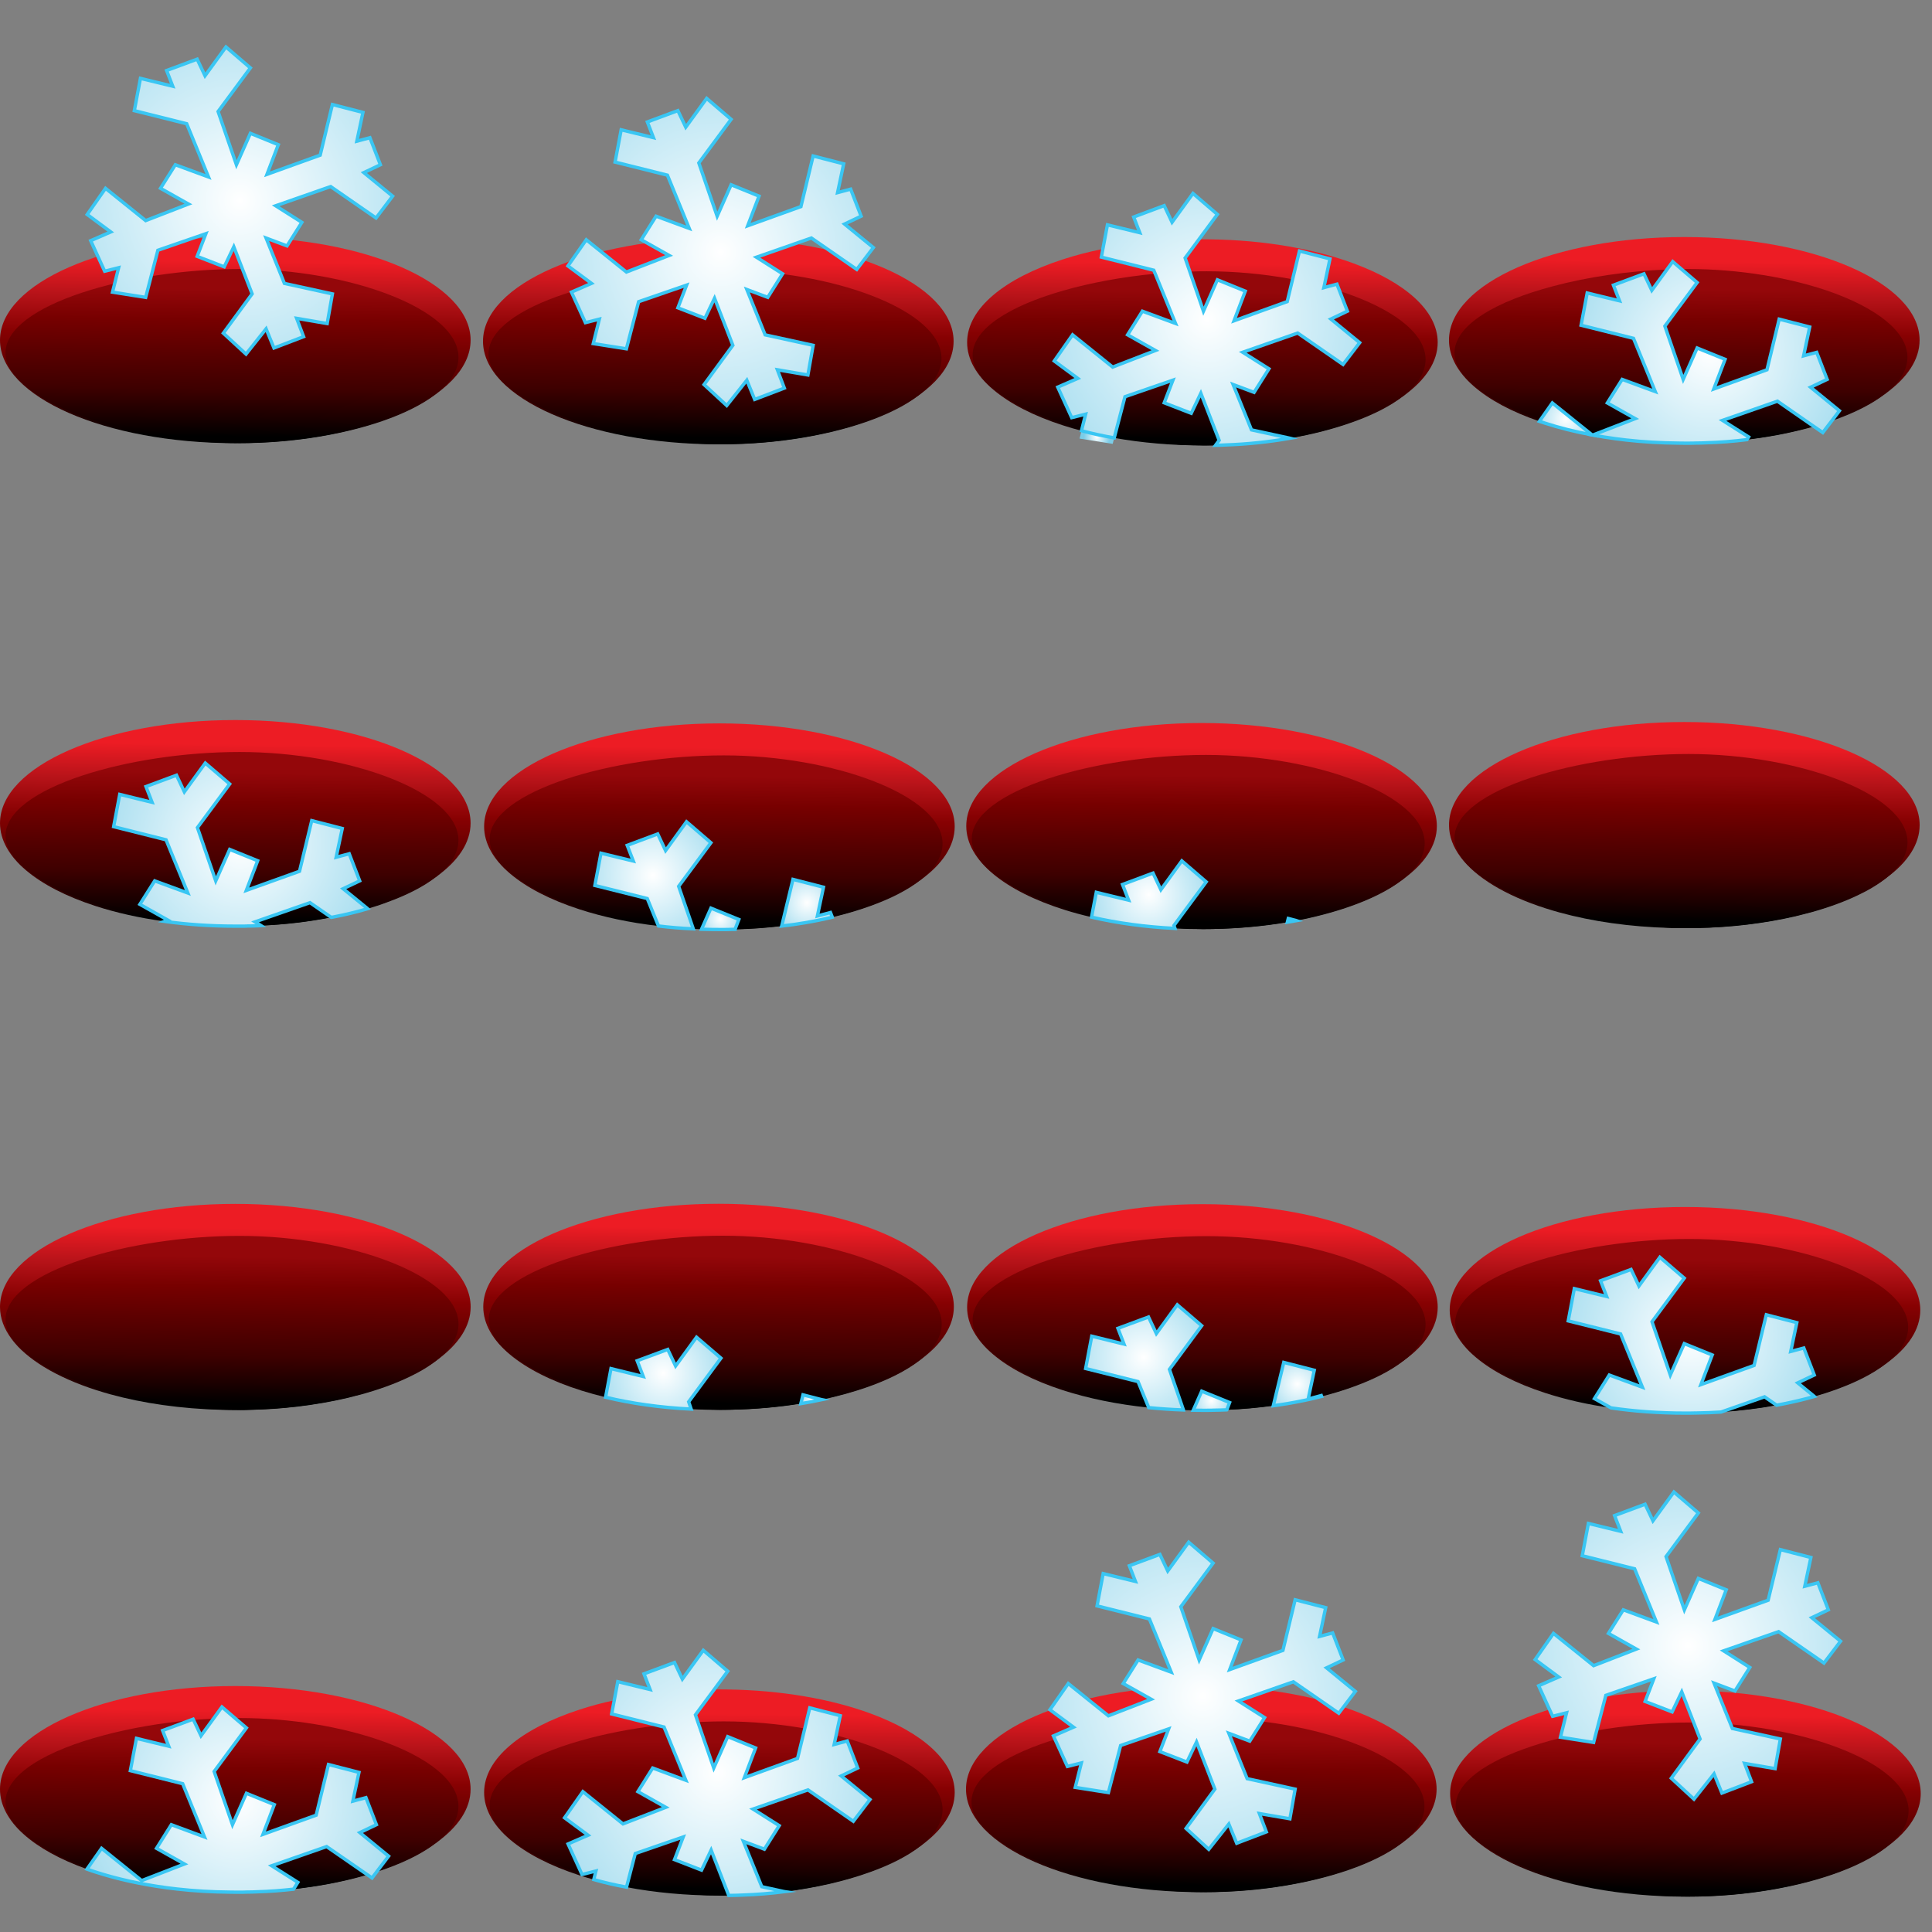 <?xml version="1.0" encoding="utf-8"?>
<!-- Generator: Adobe Illustrator 15.0.0, SVG Export Plug-In  -->
<!DOCTYPE svg PUBLIC "-//W3C//DTD SVG 1.1//EN" "http://www.w3.org/Graphics/SVG/1.1/DTD/svg11.dtd">
<svg version="1.1"
	 xmlns="http://www.w3.org/2000/svg" xmlns:xlink="http://www.w3.org/1999/xlink" xmlns:a="http://ns.adobe.com/AdobeSVGViewerExtensions/3.0/"
	 x="0px" y="0px" width="288px" height="288px" viewBox="0 0 288 288" enable-background="new 0 0 288 288" xml:space="preserve">
<rect x="0" y="0" width="288" height="288" fill="#808080" stroke="none"/>
<defs>
</defs>
<linearGradient id="SVGID_1_" gradientUnits="userSpaceOnUse" x1="250.895" y1="64.913" x2="251.224" y2="38.951">
	<stop  offset="0" style="stop-color:#000000"/>
	<stop  offset="0.085" style="stop-color:#1F0000"/>
	<stop  offset="0.221" style="stop-color:#430000"/>
	<stop  offset="0.389" style="stop-color:#620000"/>
	<stop  offset="0.585" style="stop-color:#870102"/>
	<stop  offset="0.8" style="stop-color:#B71319"/>
	<stop  offset="1" style="stop-color:#ED1C24"/>
</linearGradient>
<path fill="url(#SVGID_1_)" d="M286.15,50.705c0,2.92-1.86,5.64-5.08,7.96c-0.021,0.01-0.04,0.03-0.061,0.04
	c-1.99,1.43-4.5,2.7-7.41,3.77c-0.159,0.06-0.31,0.11-0.47,0.17c-0.89,0.32-1.83,0.62-2.79,0.89c-2.76,0.8-5.79,1.43-9.02,1.86
	c-0.29,0.04-0.59,0.08-0.88,0.11c-1.971,0.24-4.011,0.41-6.101,0.49c-0.479,0.02-0.97,0.04-1.46,0.05
	c-0.39,0.02-0.78,0.02-1.17,0.02h-0.63c-0.271,0-0.55,0-0.82-0.01c-2.7-0.02-5.319-0.18-7.84-0.46c-0.52-0.06-1.04-0.12-1.55-0.19
	c-1.17-0.16-2.32-0.34-3.44-0.55c-0.04-0.01-0.069-0.01-0.1-0.02c-2.54-0.47-4.92-1.07-7.1-1.78c-0.25-0.08-0.5-0.17-0.75-0.25
	c-8.211-2.81-13.48-7.19-13.48-12.1c0-8.49,15.7-15.37,35.08-15.37C270.45,35.335,286.15,42.215,286.15,50.705z"/>
<linearGradient id="SVGID_2_" gradientUnits="userSpaceOnUse" x1="250.426" y1="65.08" x2="250.703" y2="43.146">
	<stop  offset="0" style="stop-color:#000000"/>
	<stop  offset="0.133" style="stop-color:#1B0000"/>
	<stop  offset="0.322" style="stop-color:#3E0000"/>
	<stop  offset="0.546" style="stop-color:#580000"/>
	<stop  offset="0.793" style="stop-color:#770000"/>
	<stop  offset="1" style="stop-color:#94070A"/>
</linearGradient>
<path fill="url(#SVGID_2_)" d="M284.34,53.245c0,1.94-1.2,3.78-3.27,5.42c-0.021,0.01-0.04,0.03-0.061,0.04
	c-1.85,1.46-4.399,2.76-7.41,3.84c-0.18,0.06-0.359,0.13-0.54,0.19c-0.85,0.3-1.739,0.58-2.659,0.84c-2.78,0.79-5.83,1.42-9.03,1.84
	c-0.311,0.04-0.63,0.08-0.95,0.12c-1.99,0.25-4.03,0.41-6.08,0.47c-0.49,0.03-0.97,0.04-1.46,0.04c-0.39,0.02-0.78,0.02-1.17,0.02
	h-0.29c-0.38,0-0.77-0.01-1.16-0.02c-2.59-0.05-5.22-0.26-7.81-0.61c-0.41-0.05-0.811-0.11-1.21-0.17
	c-1.141-0.17-2.271-0.36-3.38-0.58c-0.311-0.06-0.62-0.12-0.931-0.18h-0.01c-2.34-0.5-4.59-1.09-6.689-1.77
	c-0.19-0.06-0.381-0.12-0.57-0.19c-7.49-2.5-12.84-6.11-12.84-9.95c0-4.16,6.25-7.71,14.699-9.93c5.15-1.38,11.11-2.25,16.971-2.49
	c0.72-0.03,1.439-0.05,2.16-0.06c0.35-0.01,0.71-0.01,1.06-0.01c7.61,0,15.19,1.3,21.12,3.38
	C279.68,45.915,284.34,49.415,284.34,53.245z"/>
<linearGradient id="SVGID_3_" gradientUnits="userSpaceOnUse" x1="34.895" y1="136.915" x2="35.224" y2="110.951">
	<stop  offset="0" style="stop-color:#000000"/>
	<stop  offset="0.085" style="stop-color:#1F0000"/>
	<stop  offset="0.221" style="stop-color:#430000"/>
	<stop  offset="0.389" style="stop-color:#620000"/>
	<stop  offset="0.585" style="stop-color:#870102"/>
	<stop  offset="0.8" style="stop-color:#B71319"/>
	<stop  offset="1" style="stop-color:#ED1C24"/>
</linearGradient>
<path fill="url(#SVGID_3_)" d="M70.15,122.705c0,2.92-1.86,5.64-5.08,7.96c-0.02,0.01-0.04,0.03-0.06,0.04
	c-1.99,1.43-4.5,2.7-7.41,3.77c-0.91,0.33-1.86,0.65-2.84,0.94c-1.6,0.48-3.3,0.9-5.08,1.25c-0.11,0.02-0.22,0.04-0.33,0.06
	c-3.25,0.65-6.77,1.08-10.46,1.24c-0.67,0.04-1.34,0.07-2.01,0.08c-0.12,0-0.24,0.01-0.36,0c-0.01,0.01-0.03,0.01-0.04,0
	c-0.02,0.01-0.03,0.01-0.04,0l-0.02,0.01c-0.22,0-0.45,0.01-0.68,0c-0.1,0.01-0.21,0.01-0.32,0.01h-0.34
	c-3.68,0-7.24-0.25-10.57-0.72c-3.74-0.51-7.2-1.29-10.28-2.29c-8.64-2.8-14.23-7.29-14.23-12.35c0-8.49,15.7-15.37,35.08-15.37
	C54.45,107.335,70.15,114.215,70.15,122.705z"/>
<linearGradient id="SVGID_4_" gradientUnits="userSpaceOnUse" x1="34.425" y1="137.077" x2="34.703" y2="115.141">
	<stop  offset="0" style="stop-color:#000000"/>
	<stop  offset="0.133" style="stop-color:#1B0000"/>
	<stop  offset="0.322" style="stop-color:#3E0000"/>
	<stop  offset="0.546" style="stop-color:#580000"/>
	<stop  offset="0.793" style="stop-color:#770000"/>
	<stop  offset="1" style="stop-color:#94070A"/>
</linearGradient>
<path fill="url(#SVGID_4_)" d="M68.34,125.25c0,1.94-1.2,3.77-3.27,5.42c-0.02,0-0.04,0.02-0.06,0.04c-1.85,1.46-4.4,2.75-7.41,3.83
	c-0.89,0.34-1.82,0.63-2.79,0.92H54.8c-1.61,0.48-3.31,0.89-5.08,1.23c-0.11,0.02-0.22,0.04-0.33,0.06
	c-3.31,0.65-6.86,1.08-10.47,1.23c-0.34,0.02-0.68,0.04-1.02,0.04c-0.34,0.02-0.68,0.02-1.02,0.02c-0.08,0.01-0.16,0.02-0.24,0.01
	c-0.04,0.01-0.08,0.01-0.12,0.01c0,0-0.01,0-0.02,0c0,0-0.01,0-0.02,0c-0.01,0-0.01,0-0.02,0h-1.38c-3.39-0.04-6.85-0.33-10.22-0.85
	c-3.75-0.58-7.38-1.42-10.63-2.48c-7.79-2.5-13.41-6.19-13.41-10.13c0-7.18,18.53-12.5,34.89-12.5
	C52.08,112.1,68.34,118.08,68.34,125.25z"/>
<linearGradient id="SVGID_5_" gradientUnits="userSpaceOnUse" x1="179.061" y1="209.083" x2="179.39" y2="183.118">
	<stop  offset="0" style="stop-color:#000000"/>
	<stop  offset="0.085" style="stop-color:#1F0000"/>
	<stop  offset="0.221" style="stop-color:#430000"/>
	<stop  offset="0.389" style="stop-color:#620000"/>
	<stop  offset="0.585" style="stop-color:#870102"/>
	<stop  offset="0.8" style="stop-color:#B71319"/>
	<stop  offset="1" style="stop-color:#ED1C24"/>
</linearGradient>
<path fill="url(#SVGID_5_)" d="M214.317,194.872c0,2.92-1.86,5.64-5.08,7.96c-0.021,0.01-0.04,0.03-0.061,0.04
	c-1.99,1.43-4.5,2.7-7.41,3.77c-1.489,0.551-3.09,1.04-4.779,1.48c-1.61,0.41-3.301,0.77-5.061,1.07
	c-0.689,0.119-1.399,0.229-2.109,0.319c-2.221,0.32-4.54,0.53-6.931,0.641c-0.609,0.029-1.22,0.05-1.84,0.06
	c-0.39,0.021-0.78,0.021-1.17,0.021h-0.63c-0.41,0-0.83,0-1.24-0.011h-0.13c-0.49-0.01-0.979-0.02-1.47-0.04
	c-1.76-0.06-3.49-0.18-5.17-0.35c-4.721-0.49-9.07-1.39-12.84-2.61c-8.641-2.8-14.23-7.29-14.23-12.35
	c0-8.49,15.7-15.37,35.08-15.37C198.617,179.502,214.317,186.382,214.317,194.872z"/>
<linearGradient id="SVGID_6_" gradientUnits="userSpaceOnUse" x1="178.593" y1="209.248" x2="178.87" y2="187.313">
	<stop  offset="0" style="stop-color:#000000"/>
	<stop  offset="0.133" style="stop-color:#1B0000"/>
	<stop  offset="0.322" style="stop-color:#3E0000"/>
	<stop  offset="0.546" style="stop-color:#580000"/>
	<stop  offset="0.793" style="stop-color:#770000"/>
	<stop  offset="1" style="stop-color:#94070A"/>
</linearGradient>
<path fill="url(#SVGID_6_)" d="M212.507,197.412c0,1.939-1.2,3.78-3.27,5.42c-0.021,0.01-0.04,0.03-0.061,0.04
	c-1.85,1.46-4.399,2.76-7.41,3.84c-1.479,0.54-3.08,1.03-4.76,1.45c-1.62,0.42-3.33,0.77-5.09,1.07c-0.69,0.119-1.4,0.22-2.11,0.319
	c-2.25,0.311-4.58,0.521-6.93,0.61c-0.61,0.03-1.22,0.04-1.83,0.05c-0.39,0.021-0.78,0.021-1.17,0.021h-0.29
	c-0.52,0-1.05-0.011-1.58-0.03h-0.12c-0.5-0.021-0.989-0.04-1.489-0.07c-1.74-0.08-3.49-0.24-5.221-0.46
	c-4.51-0.56-8.91-1.52-12.779-2.77c-7.79-2.511-13.411-6.2-13.411-10.141c0-7.17,18.53-12.489,34.89-12.489
	C196.247,184.272,212.507,190.252,212.507,197.412z"/>
<linearGradient id="SVGID_7_" gradientUnits="userSpaceOnUse" x1="250.998" y1="209.502" x2="251.327" y2="183.537">
	<stop  offset="0" style="stop-color:#000000"/>
	<stop  offset="0.085" style="stop-color:#1F0000"/>
	<stop  offset="0.221" style="stop-color:#430000"/>
	<stop  offset="0.389" style="stop-color:#620000"/>
	<stop  offset="0.585" style="stop-color:#870102"/>
	<stop  offset="0.8" style="stop-color:#B71319"/>
	<stop  offset="1" style="stop-color:#ED1C24"/>
</linearGradient>
<path fill="url(#SVGID_7_)" d="M286.253,195.292c0,2.92-1.86,5.64-5.08,7.96c-0.02,0.01-0.04,0.03-0.06,0.04
	c-1.99,1.43-4.5,2.7-7.41,3.77c-1.04,0.381-2.14,0.74-3.28,1.07c-1.47,0.42-3.02,0.8-4.64,1.12c-0.32,0.07-0.65,0.13-0.98,0.19
	c-2.58,0.479-5.319,0.83-8.17,1.02c-1.2,0.09-2.42,0.14-3.649,0.17c-0.12,0-0.24,0.01-0.36,0c-0.01,0.01-0.03,0.01-0.04,0
	c-0.02,0.01-0.03,0.01-0.04,0l-0.02,0.01c-0.221,0-0.45,0.011-0.681,0c-0.1,0.011-0.21,0.011-0.319,0.011h-0.341
	c-3.859,0-7.56-0.271-11.029-0.78c-3.561-0.51-6.87-1.271-9.82-2.23c-8.64-2.8-14.23-7.29-14.23-12.35
	c0-8.49,15.7-15.37,35.08-15.37C270.553,179.922,286.253,186.802,286.253,195.292z"/>
<linearGradient id="SVGID_8_" gradientUnits="userSpaceOnUse" x1="250.529" y1="209.669" x2="250.807" y2="187.733">
	<stop  offset="0" style="stop-color:#000000"/>
	<stop  offset="0.133" style="stop-color:#1B0000"/>
	<stop  offset="0.322" style="stop-color:#3E0000"/>
	<stop  offset="0.546" style="stop-color:#580000"/>
	<stop  offset="0.793" style="stop-color:#770000"/>
	<stop  offset="1" style="stop-color:#94070A"/>
</linearGradient>
<path fill="url(#SVGID_8_)" d="M284.443,197.832c0,1.94-1.2,3.78-3.271,5.42c-0.02,0.01-0.04,0.03-0.06,0.04
	c-1.851,1.46-4.4,2.76-7.41,3.84c-1.03,0.38-2.11,0.72-3.24,1.04c-1.47,0.42-3.03,0.79-4.64,1.11c-0.32,0.069-0.65,0.13-0.98,0.189
	c-2.66,0.49-5.46,0.84-8.31,1.021c-1.181,0.08-2.36,0.12-3.55,0.14c-0.12,0.01-0.24,0.01-0.36,0.01c-0.01,0.011-0.021,0.011-0.04,0
	c-0.02,0.011-0.04,0.011-0.06,0c-0.221,0.011-0.44,0.011-0.66,0.011h-0.681c-3.83-0.04-7.76-0.42-11.54-1.07
	c-3.279-0.56-6.449-1.33-9.31-2.26c-7.79-2.511-13.41-6.2-13.41-10.141c0-7.17,18.53-12.489,34.891-12.489
	C268.183,184.692,284.443,190.672,284.443,197.832z"/>
<linearGradient id="SVGID_9_" gradientUnits="userSpaceOnUse" x1="178.895" y1="280.913" x2="179.224" y2="254.955">
	<stop  offset="0" style="stop-color:#000000"/>
	<stop  offset="0.085" style="stop-color:#1F0000"/>
	<stop  offset="0.221" style="stop-color:#430000"/>
	<stop  offset="0.389" style="stop-color:#620000"/>
	<stop  offset="0.585" style="stop-color:#870102"/>
	<stop  offset="0.8" style="stop-color:#B71319"/>
	<stop  offset="1" style="stop-color:#ED1C24"/>
</linearGradient>
<ellipse fill="url(#SVGID_9_)" cx="179.076" cy="266.701" rx="35.076" ry="15.361"/>
<linearGradient id="SVGID_10_" gradientUnits="userSpaceOnUse" x1="178.43" y1="281.076" x2="178.707" y2="259.144">
	<stop  offset="0" style="stop-color:#000000"/>
	<stop  offset="0.133" style="stop-color:#1B0000"/>
	<stop  offset="0.322" style="stop-color:#3E0000"/>
	<stop  offset="0.546" style="stop-color:#580000"/>
	<stop  offset="0.793" style="stop-color:#770000"/>
	<stop  offset="1" style="stop-color:#94070A"/>
</linearGradient>
<path fill="url(#SVGID_10_)" d="M212.345,269.248c0,7.168-16.262,12.814-32.63,12.814c-16.367,0-34.894-6.305-34.894-13.472
	c0-7.169,18.526-12.486,34.894-12.486C196.083,256.104,212.345,262.08,212.345,269.248z"/>
<linearGradient id="SVGID_11_" gradientUnits="userSpaceOnUse" x1="250.9" y1="137.207" x2="251.229" y2="111.244">
	<stop  offset="0" style="stop-color:#000000"/>
	<stop  offset="0.085" style="stop-color:#1F0000"/>
	<stop  offset="0.221" style="stop-color:#430000"/>
	<stop  offset="0.389" style="stop-color:#620000"/>
	<stop  offset="0.585" style="stop-color:#870102"/>
	<stop  offset="0.8" style="stop-color:#B71319"/>
	<stop  offset="1" style="stop-color:#ED1C24"/>
</linearGradient>
<path fill="url(#SVGID_11_)" d="M286.16,122.988c0,2.869-1.811,5.57-4.95,7.869c-0.04,0.031-0.08,0.061-0.13,0.101
	c-1.22,0.88-2.63,1.7-4.21,2.45c-2.05,0.97-4.4,1.84-6.98,2.55c-0.069,0.03-0.14,0.05-0.22,0.069c-0.68,0.181-1.38,0.361-2.1,0.531
	c-4.42,1.029-9.391,1.659-14.681,1.779c-0.39,0.02-0.779,0.02-1.17,0.02h-0.64c-0.68,0-1.36-0.01-2.04-0.029
	c-6.07-0.15-11.73-0.98-16.58-2.311c-0.65-0.18-1.29-0.369-1.91-0.569c-0.04-0.011-0.07-0.021-0.11-0.03
	c-3.039-0.97-5.699-2.15-7.88-3.48c-4.13-2.52-6.56-5.619-6.56-8.949c0-8.48,15.71-15.36,35.08-15.36S286.16,114.508,286.16,122.988
	z"/>
<linearGradient id="SVGID_12_" gradientUnits="userSpaceOnUse" x1="250.431" y1="137.368" x2="250.708" y2="115.438">
	<stop  offset="0" style="stop-color:#000000"/>
	<stop  offset="0.133" style="stop-color:#1B0000"/>
	<stop  offset="0.322" style="stop-color:#3E0000"/>
	<stop  offset="0.546" style="stop-color:#580000"/>
	<stop  offset="0.793" style="stop-color:#770000"/>
	<stop  offset="1" style="stop-color:#94070A"/>
</linearGradient>
<path fill="url(#SVGID_12_)" d="M284.35,125.538c0,1.91-1.149,3.7-3.14,5.319c-0.04,0.031-0.08,0.061-0.13,0.101
	c-1.15,0.91-2.58,1.771-4.23,2.54c-2.01,0.96-4.35,1.8-6.91,2.51c-0.09,0.02-0.18,0.051-0.279,0.07c-0.67,0.18-1.351,0.35-2.05,0.52
	c-4.53,1.041-9.591,1.67-14.721,1.74c-0.39,0.02-0.779,0.02-1.17,0.02c-0.16,0-0.319,0-0.479-0.01c-0.73,0-1.46-0.01-2.19-0.05
	c-5.59-0.22-11.29-1.13-16.31-2.521c-0.66-0.18-1.311-0.369-1.95-0.569c-0.13-0.04-0.26-0.08-0.39-0.13
	c-3-0.95-5.681-2.08-7.851-3.33c-3.54-2.04-5.729-4.4-5.729-6.859c0-7.171,18.529-12.49,34.899-12.49S284.35,118.368,284.35,125.538
	z"/>
<linearGradient id="SVGID_13_" gradientUnits="userSpaceOnUse" x1="34.9" y1="209.04" x2="35.229" y2="183.077">
	<stop  offset="0" style="stop-color:#000000"/>
	<stop  offset="0.085" style="stop-color:#1F0000"/>
	<stop  offset="0.221" style="stop-color:#430000"/>
	<stop  offset="0.389" style="stop-color:#620000"/>
	<stop  offset="0.585" style="stop-color:#870102"/>
	<stop  offset="0.8" style="stop-color:#B71319"/>
	<stop  offset="1" style="stop-color:#ED1C24"/>
</linearGradient>
<path fill="url(#SVGID_13_)" d="M70.16,194.821c0,2.869-1.811,5.57-4.95,7.869c-0.04,0.031-0.08,0.061-0.13,0.101
	c-1.22,0.88-2.63,1.7-4.21,2.45c-2.05,0.97-4.4,1.84-6.98,2.55c-0.069,0.03-0.14,0.05-0.22,0.069c-0.68,0.181-1.38,0.361-2.1,0.531
	c-4.42,1.029-9.391,1.659-14.681,1.779c-0.39,0.02-0.779,0.02-1.17,0.02h-0.64c-0.68,0-1.36-0.01-2.04-0.029
	c-6.07-0.15-11.73-0.98-16.58-2.311c-0.65-0.18-1.29-0.369-1.91-0.569c-0.04-0.011-0.07-0.021-0.11-0.03
	c-3.039-0.97-5.699-2.15-7.88-3.48c-4.13-2.52-6.56-5.619-6.56-8.949c0-8.48,15.71-15.36,35.08-15.36S70.16,186.341,70.16,194.821z"
	/>
<linearGradient id="SVGID_14_" gradientUnits="userSpaceOnUse" x1="34.431" y1="209.201" x2="34.708" y2="187.271">
	<stop  offset="0" style="stop-color:#000000"/>
	<stop  offset="0.133" style="stop-color:#1B0000"/>
	<stop  offset="0.322" style="stop-color:#3E0000"/>
	<stop  offset="0.546" style="stop-color:#580000"/>
	<stop  offset="0.793" style="stop-color:#770000"/>
	<stop  offset="1" style="stop-color:#94070A"/>
</linearGradient>
<path fill="url(#SVGID_14_)" d="M68.35,197.371c0,1.91-1.149,3.7-3.14,5.319c-0.04,0.031-0.08,0.061-0.13,0.101
	c-1.15,0.91-2.58,1.771-4.23,2.54c-2.01,0.96-4.35,1.8-6.91,2.51c-0.09,0.02-0.18,0.051-0.279,0.07c-0.67,0.18-1.351,0.35-2.05,0.52
	c-4.53,1.041-9.591,1.67-14.721,1.74c-0.39,0.02-0.779,0.02-1.17,0.02c-0.16,0-0.319,0-0.479-0.01c-0.73,0-1.46-0.01-2.19-0.05
	c-5.59-0.22-11.29-1.13-16.31-2.521c-0.66-0.18-1.311-0.369-1.95-0.569c-0.13-0.04-0.26-0.08-0.39-0.13
	c-3-0.95-5.681-2.08-7.851-3.33c-3.54-2.04-5.729-4.4-5.729-6.859c0-7.171,18.529-12.49,34.899-12.49S68.35,190.201,68.35,197.371z"
	/>
<linearGradient id="SVGID_15_" gradientUnits="userSpaceOnUse" x1="34.897" y1="64.913" x2="35.225" y2="38.955">
	<stop  offset="0" style="stop-color:#000000"/>
	<stop  offset="0.085" style="stop-color:#1F0000"/>
	<stop  offset="0.221" style="stop-color:#430000"/>
	<stop  offset="0.389" style="stop-color:#620000"/>
	<stop  offset="0.585" style="stop-color:#870102"/>
	<stop  offset="0.8" style="stop-color:#B71319"/>
	<stop  offset="1" style="stop-color:#ED1C24"/>
</linearGradient>
<ellipse fill="url(#SVGID_15_)" cx="35.076" cy="50.701" rx="35.076" ry="15.361"/>
<linearGradient id="SVGID_16_" gradientUnits="userSpaceOnUse" x1="34.429" y1="65.076" x2="34.706" y2="43.144">
	<stop  offset="0" style="stop-color:#000000"/>
	<stop  offset="0.133" style="stop-color:#1B0000"/>
	<stop  offset="0.322" style="stop-color:#3E0000"/>
	<stop  offset="0.546" style="stop-color:#580000"/>
	<stop  offset="0.793" style="stop-color:#770000"/>
	<stop  offset="1" style="stop-color:#94070A"/>
</linearGradient>
<path fill="url(#SVGID_16_)" d="M68.345,53.248c0,7.168-16.262,12.814-32.63,12.814c-16.368,0-34.894-6.304-34.894-13.471
	c0-7.168,18.526-12.486,34.894-12.486C52.083,40.104,68.345,46.08,68.345,53.248z"/>
<radialGradient id="SVGID_17_" cx="189.424" cy="55.148" r="46.534" gradientTransform="matrix(1 0 0 -1 -153.66 85.04)" gradientUnits="userSpaceOnUse">
	<stop  offset="0" style="stop-color:#FFFFFF"/>
	<stop  offset="1" style="stop-color:#7BCDE8"/>
</radialGradient>
<polygon fill="url(#SVGID_17_)" stroke="#39C6F3" stroke-width="0.5" stroke-miterlimit="10" points="31.081,26.381 27.829,18.445 
	20.024,16.495 20.935,11.682 25.748,12.853 24.837,10.511 29.389,8.82 30.561,11.292 33.682,7 37.324,10.122 32.511,16.625 
	35.243,24.559 37.324,19.876 41.486,21.568 39.797,25.99 47.731,23.128 49.551,15.583 54.104,16.755 53.193,21.047 55.144,20.527 
	56.705,24.559 54.234,25.73 58.527,29.242 56.055,32.495 49.291,27.812 41.096,30.674 44.998,33.146 42.788,36.657 39.666,35.486 
	42.397,42.249 49.551,43.81 48.771,48.233 44.218,47.453 45.259,50.185 40.837,51.876 39.666,49.014 36.674,52.786 33.291,49.665 
	37.583,43.81 34.854,36.788 33.422,39.778 29.389,38.217 30.69,34.835 23.536,37.306 21.715,44.331 16.773,43.55 17.683,39.908 
	15.602,40.429 13.521,35.876 16.512,34.575 13,31.974 15.732,28.072 21.715,32.884 28.089,30.412 23.926,28.072 26.138,24.559 "/>
<linearGradient id="SVGID_18_" gradientUnits="userSpaceOnUse" x1="106.897" y1="65.08" x2="107.225" y2="39.122">
	<stop  offset="0" style="stop-color:#000000"/>
	<stop  offset="0.085" style="stop-color:#1F0000"/>
	<stop  offset="0.221" style="stop-color:#430000"/>
	<stop  offset="0.389" style="stop-color:#620000"/>
	<stop  offset="0.585" style="stop-color:#870102"/>
	<stop  offset="0.8" style="stop-color:#B71319"/>
	<stop  offset="1" style="stop-color:#ED1C24"/>
</linearGradient>
<ellipse fill="url(#SVGID_18_)" cx="107.076" cy="50.868" rx="35.076" ry="15.361"/>
<linearGradient id="SVGID_19_" gradientUnits="userSpaceOnUse" x1="106.429" y1="65.243" x2="106.707" y2="43.311">
	<stop  offset="0" style="stop-color:#000000"/>
	<stop  offset="0.133" style="stop-color:#1B0000"/>
	<stop  offset="0.322" style="stop-color:#3E0000"/>
	<stop  offset="0.546" style="stop-color:#580000"/>
	<stop  offset="0.793" style="stop-color:#770000"/>
	<stop  offset="1" style="stop-color:#94070A"/>
</linearGradient>
<path fill="url(#SVGID_19_)" d="M140.345,53.415c0,7.168-16.262,12.814-32.63,12.814c-16.368,0-34.894-6.305-34.894-13.472
	c0-7.169,18.526-12.486,34.894-12.486C124.083,40.271,140.345,46.247,140.345,53.415z"/>
<radialGradient id="SVGID_20_" cx="261.086" cy="47.48" r="46.534" gradientTransform="matrix(1 0 0 -1 -153.66 85.04)" gradientUnits="userSpaceOnUse">
	<stop  offset="0" style="stop-color:#FFFFFF"/>
	<stop  offset="1" style="stop-color:#7BCDE8"/>
</radialGradient>
<polygon fill="url(#SVGID_20_)" stroke="#39C6F3" stroke-width="0.5" stroke-miterlimit="10" points="102.743,34.048 99.491,26.112 
	91.687,24.162 92.597,19.349 97.41,20.52 96.5,18.178 101.05,16.487 102.223,18.958 105.343,14.667 108.986,17.789 104.173,24.292 
	106.905,32.226 108.986,27.543 113.148,29.235 111.458,33.657 119.393,30.795 121.213,23.25 125.766,24.422 124.855,28.714 
	126.806,28.194 128.367,32.226 125.896,33.397 130.189,36.909 127.717,40.162 120.953,35.479 112.758,38.341 116.66,40.813 
	114.45,44.324 111.328,43.153 114.059,49.916 121.213,51.477 120.433,55.899 115.88,55.12 116.921,57.852 112.5,59.543 
	111.328,56.681 108.335,60.452 104.953,57.331 109.246,51.477 106.515,44.455 105.084,47.445 101.05,45.884 102.353,42.502 
	95.199,44.973 93.377,51.997 88.435,51.217 89.345,47.575 87.264,48.096 85.183,43.543 88.173,42.242 84.662,39.641 87.394,35.739 
	93.377,40.551 99.751,38.079 95.588,35.739 97.8,32.226 "/>
<radialGradient id="SVGID_21_" cx="163.511" cy="65.189" r="1.955" gradientUnits="userSpaceOnUse">
	<stop  offset="0" style="stop-color:#FFFFFF"/>
	<stop  offset="1" style="stop-color:#7BCDE8"/>
</radialGradient>
<path fill="url(#SVGID_21_)" d="M166.096,65.278l-0.229,0.89l-4.94-0.79l0.29-1.17C162.766,64.628,164.396,64.979,166.096,65.278z"
	/>
<linearGradient id="SVGID_22_" gradientUnits="userSpaceOnUse" x1="179.06" y1="65.249" x2="179.389" y2="39.284">
	<stop  offset="0" style="stop-color:#000000"/>
	<stop  offset="0.085" style="stop-color:#1F0000"/>
	<stop  offset="0.221" style="stop-color:#430000"/>
	<stop  offset="0.389" style="stop-color:#620000"/>
	<stop  offset="0.585" style="stop-color:#870102"/>
	<stop  offset="0.8" style="stop-color:#B71319"/>
	<stop  offset="1" style="stop-color:#ED1C24"/>
</linearGradient>
<path fill="url(#SVGID_22_)" d="M214.316,51.039c0,2.92-1.86,5.64-5.08,7.96c-0.021,0.01-0.04,0.03-0.061,0.04
	c-1.99,1.43-4.5,2.7-7.41,3.77c-2.84,1.04-6.05,1.89-9.55,2.5c-3,0.53-6.189,0.88-9.53,1.02c-0.5,0.03-0.989,0.04-1.489,0.05h-0.15
	c-0.39,0.02-0.78,0.02-1.17,0.02h-0.63c-4.65,0-9.09-0.4-13.15-1.12c-1.699-0.3-3.33-0.65-4.88-1.07
	c-0.97-0.25-1.91-0.52-2.819-0.82c-8.641-2.8-14.23-7.29-14.23-12.35c0-5.07,5.59-9.56,14.23-12.36c1.869-0.61,3.88-1.14,6.01-1.57
	c3.33-0.68,6.939-1.14,10.74-1.33c1.17-0.06,2.369-0.1,3.579-0.1c0.171-0.01,0.351-0.01,0.521-0.01c0.39,0,0.77,0,1.16,0.01
	c8.12,0.11,15.54,1.44,21.359,3.58C209.436,42.079,214.316,46.309,214.316,51.039z"/>
<linearGradient id="SVGID_23_" gradientUnits="userSpaceOnUse" x1="178.591" y1="65.416" x2="178.869" y2="43.48">
	<stop  offset="0" style="stop-color:#000000"/>
	<stop  offset="0.133" style="stop-color:#1B0000"/>
	<stop  offset="0.322" style="stop-color:#3E0000"/>
	<stop  offset="0.546" style="stop-color:#580000"/>
	<stop  offset="0.793" style="stop-color:#770000"/>
	<stop  offset="1" style="stop-color:#94070A"/>
</linearGradient>
<path fill="url(#SVGID_23_)" d="M212.506,53.579c0,1.94-1.2,3.78-3.27,5.42c-0.021,0.01-0.04,0.03-0.061,0.04
	c-1.85,1.46-4.399,2.76-7.41,3.84c-2.819,1.02-6.04,1.86-9.47,2.45c-3.08,0.54-6.32,0.89-9.61,1c-0.5,0.03-0.989,0.04-1.489,0.05
	h-0.15c-0.39,0.02-0.78,0.02-1.17,0.02h-0.63c-4.36-0.04-8.85-0.53-13.09-1.36c-1.67-0.32-3.3-0.69-4.87-1.12
	c-0.99-0.26-1.96-0.55-2.89-0.85c-7.79-2.51-13.411-6.2-13.411-10.14c0-3.95,5.621-7.34,13.411-9.58c4.17-1.2,8.949-2.08,13.81-2.54
	c1.57-0.15,3.15-0.25,4.72-0.31c0.15-0.01,0.29-0.01,0.44-0.01c0.84-0.04,1.68-0.05,2.51-0.05c4.18,0,8.35,0.39,12.24,1.09
	c0.189,0.03,0.38,0.07,0.569,0.11c1.62,0.3,3.2,0.66,4.7,1.07c0.09,0.03,0.19,0.05,0.28,0.08c0.69,0.19,1.37,0.39,2.03,0.6
	c0.71,0.23,1.399,0.47,2.069,0.72C208.196,46.519,212.506,49.889,212.506,53.579z"/>
<radialGradient id="SVGID_24_" cx="179.921" cy="47.603" r="42.533" gradientUnits="userSpaceOnUse">
	<stop  offset="0" style="stop-color:#FFFFFF"/>
	<stop  offset="1" style="stop-color:#7BCDE8"/>
</radialGradient>
<path fill="url(#SVGID_24_)" stroke="#39C6F3" stroke-width="0.5" stroke-miterlimit="10" d="M202.686,51.079l-2.479,3.25
	l-6.76-4.68l-8.2,2.86l3.91,2.47l-2.21,3.51l-3.13-1.17l2.739,6.76l5.66,1.23l0.08,0.02c-3.08,0.54-6.32,0.89-9.61,1
	c-0.5,0.03-0.989,0.04-1.489,0.05l0.54-0.74l-2.73-7.02l-1.43,2.99l-4.03-1.56l1.3-3.38l-7.149,2.47l-1.54,5.9l-0.061,0.24
	c-1.699-0.3-3.33-0.65-4.88-1.07l0.07-0.29l0.55-2.18l-2.08,0.52l-2.08-4.55l2.99-1.3l-3.51-2.6l2.729-3.9l5.98,4.81l6.38-2.47
	l-4.16-2.34l2.21-3.52l4.94,1.83l-3.03-7.41l-0.22-0.53l-7.811-1.95l0.23-1.22l0.68-3.59l4.82,1.17l-0.91-2.34l4.55-1.7l1.17,2.48
	l3.12-4.3l3.64,3.13l-2.75,3.72l-2.06,2.78l0.7,2.03l2.03,5.9l2.079-4.68l4.16,1.69l-1.68,4.42l7.93-2.86l0.8-3.32l1.021-4.22
	l4.55,1.17l-0.87,4.12l-0.04,0.17l0.32-0.09l1.63-0.43l0.4,1.03l1.16,3l-2.471,1.17L202.686,51.079z"/>
<radialGradient id="SVGID_25_" cx="233.405" cy="62.45" r="6.62" gradientUnits="userSpaceOnUse">
	<stop  offset="0" style="stop-color:#FFFFFF"/>
	<stop  offset="1" style="stop-color:#7BCDE8"/>
</radialGradient>
<path fill="url(#SVGID_25_)" stroke="#39C6F3" stroke-width="0.5" stroke-miterlimit="10" d="M236.93,64.505l0.4,0.33
	c-2.54-0.47-4.92-1.07-7.1-1.78c-0.25-0.08-0.5-0.17-0.75-0.25l0.18-0.26l1.74-2.48l5.52,4.44H236.93z"/>
<radialGradient id="SVGID_26_" cx="254.945" cy="52.53" r="33.925" gradientUnits="userSpaceOnUse">
	<stop  offset="0" style="stop-color:#FFFFFF"/>
	<stop  offset="1" style="stop-color:#7BCDE8"/>
</radialGradient>
<path fill="url(#SVGID_26_)" stroke="#39C6F3" stroke-width="0.5" stroke-miterlimit="10" d="M274.2,61.235l-1.07,1.41l-0.07,0.09
	l-1.34,1.75l-1.319-0.91l-0.061-0.04l-5.38-3.73l-8.19,2.86l3.9,2.47l-0.229,0.37l-0.021,0.03c-1.99,0.25-4.03,0.41-6.08,0.47
	c-0.49,0.03-0.97,0.04-1.46,0.04c-0.39,0.02-0.78,0.02-1.17,0.02h-0.63c-0.271,0-0.55,0-0.82-0.01c-2.7-0.02-5.319-0.18-7.84-0.46
	c-0.52-0.06-1.04-0.12-1.55-0.19c-1.17-0.16-2.32-0.34-3.44-0.55l0.431-0.17l5.899-2.28l-4.16-2.34l2.21-3.51l4.94,1.82l-3.25-7.94
	l-7.81-1.95l0.909-4.81l4.82,1.17l-0.91-2.34l4.55-1.69l1.171,2.47l2.26-3.11l0.859-1.18l1.301,1.12l2.34,2l-4.811,6.5l2.73,7.94
	l2.08-4.68l4.17,1.69l-1.69,4.42l7.931-2.86l1.819-7.55l4.55,1.17l-0.909,4.3l1.949-0.52l1.561,4.03l-2.47,1.17L274.2,61.235z"/>
<radialGradient id="SVGID_27_" cx="35.87" cy="125.905" r="32.426" gradientUnits="userSpaceOnUse">
	<stop  offset="0" style="stop-color:#FFFFFF"/>
	<stop  offset="1" style="stop-color:#7BCDE8"/>
</radialGradient>
<path fill="url(#SVGID_27_)" stroke="#39C6F3" stroke-width="0.5" stroke-miterlimit="10" d="M54.8,135.46
	c-1.61,0.48-3.31,0.89-5.08,1.23c-0.11,0.02-0.22,0.04-0.33,0.06l-0.04-0.02l-3.14-2.17l-8.19,2.86l0.87,0.54l0.03,0.02
	c-0.34,0.02-0.68,0.04-1.02,0.04c-0.34,0.02-0.68,0.02-1.02,0.02c-0.08,0.01-0.16,0.02-0.24,0.01c-0.04,0.01-0.08,0.01-0.12,0.01
	c0,0-0.01,0-0.02,0c0,0-0.01,0-0.02,0c-0.01,0-0.01,0-0.02,0h-1.38c-3.68,0-7.24-0.25-10.57-0.71l0.35-0.14l0.15-0.06l-4.16-2.34
	l2.21-3.5l4.94,1.81l-3.25-7.93l-7.81-1.96l0.91-4.81l4.82,1.18l-0.91-2.35l4.55-1.69l1.17,2.48l3.12-4.29l3.64,3.12l-4.81,6.5
	l2.73,7.94l2.08-4.69l4.17,1.69l-1.69,4.42l7.93-2.85l1.82-7.55l4.55,1.17l-0.91,4.29l1.95-0.52l1.56,4.04l-2.47,1.17l3.61,2.94
	L54.8,135.46z"/>
<linearGradient id="SVGID_28_" gradientUnits="userSpaceOnUse" x1="107.061" y1="137.417" x2="107.39" y2="111.452">
	<stop  offset="0" style="stop-color:#000000"/>
	<stop  offset="0.085" style="stop-color:#1F0000"/>
	<stop  offset="0.221" style="stop-color:#430000"/>
	<stop  offset="0.389" style="stop-color:#620000"/>
	<stop  offset="0.585" style="stop-color:#870102"/>
	<stop  offset="0.8" style="stop-color:#B71319"/>
	<stop  offset="1" style="stop-color:#ED1C24"/>
</linearGradient>
<path fill="url(#SVGID_28_)" d="M142.316,123.206c0,2.92-1.86,5.64-5.08,7.96c-0.02,0.01-0.04,0.03-0.06,0.04
	c-1.99,1.43-4.5,2.7-7.41,3.77c-1.76,0.65-3.67,1.22-5.71,1.71c-1.32,0.32-2.7,0.6-4.13,0.84c-1.1,0.19-2.23,0.35-3.39,0.49
	c-2.23,0.27-4.56,0.45-6.96,0.51v0.01c-0.18,0-0.35,0.01-0.53,0.01c-0.39,0.02-0.78,0.02-1.17,0.02h-0.63c-0.41,0-0.83,0-1.24-0.01
	c-0.48-0.01-0.95-0.02-1.43-0.03c-0.41-0.02-0.82-0.03-1.23-0.06c-1.77-0.08-3.5-0.22-5.18-0.43c-4.31-0.49-8.29-1.35-11.77-2.48
	c-8.64-2.8-14.23-7.29-14.23-12.35c0-8.49,15.7-15.37,35.08-15.37C126.617,107.835,142.316,114.715,142.316,123.206z"/>
<linearGradient id="SVGID_29_" gradientUnits="userSpaceOnUse" x1="106.592" y1="137.582" x2="106.869" y2="115.646">
	<stop  offset="0" style="stop-color:#000000"/>
	<stop  offset="0.133" style="stop-color:#1B0000"/>
	<stop  offset="0.322" style="stop-color:#3E0000"/>
	<stop  offset="0.546" style="stop-color:#580000"/>
	<stop  offset="0.793" style="stop-color:#770000"/>
	<stop  offset="1" style="stop-color:#94070A"/>
</linearGradient>
<path fill="url(#SVGID_29_)" d="M140.506,125.746c0,1.94-1.2,3.78-3.27,5.42c-0.02,0.01-0.04,0.03-0.06,0.04
	c-1.85,1.46-4.4,2.76-7.41,3.84c-1.76,0.64-3.67,1.2-5.7,1.68c-1.34,0.32-2.73,0.6-4.15,0.84c-1.11,0.19-2.24,0.35-3.39,0.48
	c-2.27,0.27-4.6,0.44-6.95,0.49c-0.18,0-0.35,0.01-0.53,0.01c-0.39,0.02-0.78,0.02-1.17,0.02h-0.29c-0.52,0-1.05-0.01-1.58-0.03
	c-0.47-0.01-0.94-0.03-1.41-0.06c-0.43-0.01-0.85-0.04-1.27-0.07c-1.75-0.11-3.51-0.3-5.24-0.54c-4.13-0.57-8.14-1.48-11.69-2.63
	c-7.79-2.51-13.41-6.2-13.41-10.14c0-7.17,18.53-12.49,34.89-12.49C124.247,112.605,140.506,118.585,140.506,125.746z"/>
<radialGradient id="SVGID_30_" cx="97.326" cy="130.481" r="16.968" gradientUnits="userSpaceOnUse">
	<stop  offset="0" style="stop-color:#FFFFFF"/>
	<stop  offset="1" style="stop-color:#7BCDE8"/>
</radialGradient>
<path fill="url(#SVGID_30_)" stroke="#39C6F3" stroke-width="0.5" stroke-miterlimit="10" d="M103.327,138.405l0.02,0.06
	c-1.77-0.08-3.5-0.22-5.18-0.43l-0.08-0.17l-1.6-3.92l-7.81-1.95l0.91-4.81l4.82,1.17l-0.91-2.34l4.55-1.7l1.17,2.48l3.12-4.3
	l3.64,3.13l-4.81,6.5L103.327,138.405z"/>
<radialGradient id="SVGID_31_" cx="107.356" cy="136.971" r="4.62" gradientUnits="userSpaceOnUse">
	<stop  offset="0" style="stop-color:#FFFFFF"/>
	<stop  offset="1" style="stop-color:#7BCDE8"/>
</radialGradient>
<path fill="url(#SVGID_31_)" stroke="#39C6F3" stroke-width="0.5" stroke-miterlimit="10" d="M105.977,135.375l4.16,1.69l-0.56,1.46
	v0.01c-0.18,0-0.35,0.01-0.53,0.01c-0.39,0.02-0.78,0.02-1.17,0.02h-0.63c-0.41,0-0.83,0-1.24-0.01c-0.48-0.01-0.95-0.02-1.43-0.03
	l0.02-0.05L105.977,135.375z"/>
<radialGradient id="SVGID_32_" cx="120.296" cy="134.565" r="7.395" gradientUnits="userSpaceOnUse">
	<stop  offset="0" style="stop-color:#FFFFFF"/>
	<stop  offset="1" style="stop-color:#7BCDE8"/>
</radialGradient>
<path fill="url(#SVGID_32_)" stroke="#39C6F3" stroke-width="0.5" stroke-miterlimit="10" d="M124.066,136.726
	c-1.34,0.32-2.73,0.6-4.15,0.84c-1.11,0.19-2.24,0.35-3.39,0.48l0.01-0.03l1.67-6.93l4.55,1.17l-0.91,4.29l1.95-0.52l0.26,0.66
	L124.066,136.726z"/>
<linearGradient id="SVGID_33_" gradientUnits="userSpaceOnUse" x1="178.935" y1="137.349" x2="179.264" y2="111.393">
	<stop  offset="0" style="stop-color:#000000"/>
	<stop  offset="0.085" style="stop-color:#1F0000"/>
	<stop  offset="0.221" style="stop-color:#430000"/>
	<stop  offset="0.389" style="stop-color:#620000"/>
	<stop  offset="0.585" style="stop-color:#870102"/>
	<stop  offset="0.8" style="stop-color:#B71319"/>
	<stop  offset="1" style="stop-color:#ED1C24"/>
</linearGradient>
<path fill="url(#SVGID_33_)" d="M214.19,123.138c0,2.87-1.811,5.57-4.95,7.86c-0.04,0.03-0.08,0.07-0.13,0.1
	c-2.15,1.56-4.91,2.93-8.141,4.05c-2.37,0.83-4.979,1.52-7.79,2.06c-0.42,0.08-0.84,0.16-1.27,0.23c-3.44,0.59-7.13,0.95-10.99,1.04
	c-0.39,0.01-0.79,0.01-1.189,0.01c-0.091,0.01-0.181,0.01-0.271,0.01h-0.34c-1.32,0-2.62-0.03-3.9-0.1h-0.069
	c-4.45-0.22-8.65-0.8-12.431-1.68c-1.39-0.32-2.729-0.68-4-1.08c-8.89-2.79-14.68-7.35-14.68-12.5c0-8.48,15.7-15.36,35.08-15.36
	C198.49,107.778,214.19,114.658,214.19,123.138z"/>
<linearGradient id="SVGID_34_" gradientUnits="userSpaceOnUse" x1="178.466" y1="137.512" x2="178.743" y2="115.579">
	<stop  offset="0" style="stop-color:#000000"/>
	<stop  offset="0.133" style="stop-color:#1B0000"/>
	<stop  offset="0.322" style="stop-color:#3E0000"/>
	<stop  offset="0.546" style="stop-color:#580000"/>
	<stop  offset="0.793" style="stop-color:#770000"/>
	<stop  offset="1" style="stop-color:#94070A"/>
</linearGradient>
<path fill="url(#SVGID_34_)" d="M212.38,125.688c0,1.9-1.149,3.7-3.14,5.31c-0.04,0.03-0.08,0.07-0.13,0.1
	c-1.99,1.57-4.78,2.97-8.11,4.11c-2.35,0.81-4.96,1.5-7.73,2.03c-0.449,0.08-0.909,0.17-1.369,0.24c-3.5,0.59-7.23,0.94-10.98,1
	c-0.38,0.02-0.77,0.02-1.16,0.02h-0.3c-1.41-0.01-2.83-0.06-4.26-0.16c-0.021,0-0.05,0-0.07-0.01c-4.22-0.28-8.45-0.94-12.36-1.9
	c-1.35-0.32-2.67-0.69-3.93-1.08c-8.08-2.51-13.98-6.28-13.98-10.32c0-7.17,18.53-12.49,34.9-12.49
	C196.12,112.538,212.38,118.518,212.38,125.688z"/>
<radialGradient id="SVGID_35_" cx="171.265" cy="133.363" r="14.296" gradientUnits="userSpaceOnUse">
	<stop  offset="0" style="stop-color:#FFFFFF"/>
	<stop  offset="1" style="stop-color:#7BCDE8"/>
</radialGradient>
<path fill="url(#SVGID_35_)" stroke="#39C6F3" stroke-width="0.5" stroke-miterlimit="10" d="M179.81,131.458l-4.81,6.5l0.13,0.37
	l0.021,0.07c-4.45-0.22-8.65-0.8-12.431-1.68l0.05-0.29l0.65-3.41l4.82,1.17l-0.91-2.34l4.55-1.7l1.17,2.48l3.12-4.3L179.81,131.458
	z"/>
<radialGradient id="SVGID_36_" cx="192.585" cy="137.198" r="1.066" gradientUnits="userSpaceOnUse">
	<stop  offset="0" style="stop-color:#FFFFFF"/>
	<stop  offset="1" style="stop-color:#7BCDE8"/>
</radialGradient>
<path fill="url(#SVGID_36_)" stroke="#39C6F3" stroke-width="0.5" stroke-miterlimit="10" d="M193.27,137.238
	c-0.449,0.08-0.909,0.17-1.369,0.24l0.01-0.04l0.13-0.52l1.14,0.29L193.27,137.238z"/>
<linearGradient id="SVGID_37_" gradientUnits="userSpaceOnUse" x1="106.935" y1="209.017" x2="107.264" y2="183.061">
	<stop  offset="0" style="stop-color:#000000"/>
	<stop  offset="0.085" style="stop-color:#1F0000"/>
	<stop  offset="0.221" style="stop-color:#430000"/>
	<stop  offset="0.389" style="stop-color:#620000"/>
	<stop  offset="0.585" style="stop-color:#870102"/>
	<stop  offset="0.8" style="stop-color:#B71319"/>
	<stop  offset="1" style="stop-color:#ED1C24"/>
</linearGradient>
<path fill="url(#SVGID_37_)" d="M142.19,194.805c0,2.87-1.81,5.57-4.95,7.86c-0.04,0.03-0.08,0.07-0.13,0.1
	c-2.15,1.561-4.91,2.931-8.14,4.051c-2.02,0.699-4.21,1.31-6.55,1.81c-0.99,0.21-2,0.4-3.03,0.57c-3.29,0.54-6.8,0.87-10.47,0.949
	c-0.39,0.011-0.79,0.011-1.19,0.011c-0.09,0.01-0.18,0.01-0.27,0.01h-0.34c-1.32,0-2.62-0.03-3.9-0.1c-0.06,0-0.13-0.011-0.19-0.011
	c-4.58-0.229-8.89-0.84-12.76-1.77c-1.23-0.3-2.41-0.63-3.55-0.98c-8.89-2.79-14.68-7.35-14.68-12.5
	c0-8.479,15.7-15.359,35.08-15.359C126.49,179.445,142.19,186.325,142.19,194.805z"/>
<linearGradient id="SVGID_38_" gradientUnits="userSpaceOnUse" x1="106.466" y1="209.179" x2="106.743" y2="187.245">
	<stop  offset="0" style="stop-color:#000000"/>
	<stop  offset="0.133" style="stop-color:#1B0000"/>
	<stop  offset="0.322" style="stop-color:#3E0000"/>
	<stop  offset="0.546" style="stop-color:#580000"/>
	<stop  offset="0.793" style="stop-color:#770000"/>
	<stop  offset="1" style="stop-color:#94070A"/>
</linearGradient>
<path fill="url(#SVGID_38_)" d="M140.38,197.355c0,1.899-1.15,3.699-3.14,5.31c-0.04,0.03-0.08,0.07-0.13,0.1
	c-1.99,1.57-4.78,2.971-8.11,4.11c-1.99,0.68-4.17,1.28-6.48,1.77c-1.02,0.221-2.07,0.41-3.14,0.591
	c-3.35,0.54-6.89,0.85-10.46,0.909c-0.38,0.021-0.77,0.021-1.16,0.021h-0.3c-1.41-0.01-2.83-0.06-4.26-0.16
	c-0.06,0-0.13-0.01-0.19-0.01c-4.34-0.3-8.69-1-12.68-2.01c-1.2-0.29-2.37-0.62-3.49-0.971c-8.08-2.51-13.98-6.279-13.98-10.319
	c0-7.17,18.53-12.49,34.9-12.49C124.12,184.205,140.38,190.185,140.38,197.355z"/>
<radialGradient id="SVGID_39_" cx="98.87" cy="204.695" r="14.606" gradientUnits="userSpaceOnUse">
	<stop  offset="0" style="stop-color:#FFFFFF"/>
	<stop  offset="1" style="stop-color:#7BCDE8"/>
</radialGradient>
<path fill="url(#SVGID_39_)" stroke="#39C6F3" stroke-width="0.5" stroke-miterlimit="10" d="M107.47,202.455l-4.81,6.51l0.35,1.03
	l0.02,0.06c-4.58-0.229-8.89-0.84-12.76-1.77l0.06-0.3l0.75-3.971l4.81,1.181l-0.91-2.351l4.56-1.689l1.17,2.47l3.12-4.29
	L107.47,202.455z"/>
<radialGradient id="SVGID_40_" cx="120.95" cy="208.58" r="2.452" gradientUnits="userSpaceOnUse">
	<stop  offset="0" style="stop-color:#FFFFFF"/>
	<stop  offset="1" style="stop-color:#7BCDE8"/>
</radialGradient>
<path fill="url(#SVGID_40_)" stroke="#39C6F3" stroke-width="0.5" stroke-miterlimit="10" d="M122.52,208.645
	c-1.02,0.221-2.07,0.41-3.14,0.591l0.01-0.04l0.31-1.271l2.72,0.7L122.52,208.645z"/>
<radialGradient id="SVGID_41_" cx="170.486" cy="202.342" r="16.828" gradientUnits="userSpaceOnUse">
	<stop  offset="0" style="stop-color:#FFFFFF"/>
	<stop  offset="1" style="stop-color:#7BCDE8"/>
</radialGradient>
<path fill="url(#SVGID_41_)" stroke="#39C6F3" stroke-width="0.5" stroke-miterlimit="10" d="M176.397,210.132l0.01,0.05
	c-1.76-0.06-3.49-0.18-5.17-0.35l-0.061-0.16l-1.529-3.72l-7.811-1.95l0.91-4.82l4.81,1.181l-0.909-2.351l4.56-1.689l1.17,2.47
	l3.12-4.29l3.64,3.12l-4.81,6.51L176.397,210.132z"/>
<radialGradient id="SVGID_42_" cx="180.587" cy="208.807" r="4.414" gradientUnits="userSpaceOnUse">
	<stop  offset="0" style="stop-color:#FFFFFF"/>
	<stop  offset="1" style="stop-color:#7BCDE8"/>
</radialGradient>
<path fill="url(#SVGID_42_)" stroke="#39C6F3" stroke-width="0.5" stroke-miterlimit="10" d="M179.137,207.382l4.16,1.69l-0.41,1.08
	l-0.01,0.01c-0.61,0.03-1.22,0.04-1.83,0.05c-0.39,0.021-0.78,0.021-1.17,0.021h-0.63c-0.41,0-0.83,0-1.24-0.011h-0.13l0.01-0.02
	L179.137,207.382z"/>
<radialGradient id="SVGID_43_" cx="193.406" cy="206.322" r="6.972" gradientUnits="userSpaceOnUse">
	<stop  offset="0" style="stop-color:#FFFFFF"/>
	<stop  offset="1" style="stop-color:#7BCDE8"/>
</radialGradient>
<path fill="url(#SVGID_43_)" stroke="#39C6F3" stroke-width="0.5" stroke-miterlimit="10" d="M197.007,208.162
	c-1.62,0.42-3.33,0.77-5.09,1.07c-0.69,0.119-1.4,0.22-2.11,0.319l0.011-0.04l1.55-6.42l4.55,1.17l-0.91,4.29l1.95-0.52l0.03,0.09
	L197.007,208.162z"/>
<radialGradient id="SVGID_44_" cx="252.118" cy="199.032" r="31.3" gradientUnits="userSpaceOnUse">
	<stop  offset="0" style="stop-color:#FFFFFF"/>
	<stop  offset="1" style="stop-color:#7BCDE8"/>
</radialGradient>
<path fill="url(#SVGID_44_)" stroke="#39C6F3" stroke-width="0.5" stroke-miterlimit="10" d="M270.463,208.172
	c-1.47,0.42-3.03,0.79-4.64,1.11c-0.32,0.069-0.65,0.13-0.98,0.189l-0.04-0.029l-1.76-1.221l-6.41,2.24l-0.1,0.03
	c-1.181,0.08-2.36,0.12-3.55,0.14c-0.12,0.01-0.24,0.01-0.36,0.01c-0.01,0.011-0.021,0.011-0.04,0c-0.02,0.011-0.04,0.011-0.06,0
	c-0.221,0.011-0.44,0.011-0.66,0.011h-0.681c-3.859,0-7.56-0.271-11.029-0.78l-0.511-0.29l-1.96-1.1l2.21-3.511l4.94,1.82
	l-3.25-7.94l-7.81-1.949l0.909-4.811l4.82,1.17l-0.91-2.34l4.55-1.689l1.171,2.47l3.119-4.29l3.641,3.12l-4.811,6.5l2.73,7.939
	l2.08-4.68l4.17,1.69l-1.69,4.42l7.931-2.86l1.819-7.55l4.55,1.17l-0.909,4.3l1.949-0.52l1.561,4.029l-2.47,1.17l2.439,1.99
	L270.463,208.172z"/>
<linearGradient id="SVGID_45_" gradientUnits="userSpaceOnUse" x1="34.895" y1="280.914" x2="35.224" y2="254.951">
	<stop  offset="0" style="stop-color:#000000"/>
	<stop  offset="0.085" style="stop-color:#1F0000"/>
	<stop  offset="0.221" style="stop-color:#430000"/>
	<stop  offset="0.389" style="stop-color:#620000"/>
	<stop  offset="0.585" style="stop-color:#870102"/>
	<stop  offset="0.8" style="stop-color:#B71319"/>
	<stop  offset="1" style="stop-color:#ED1C24"/>
</linearGradient>
<path fill="url(#SVGID_45_)" d="M70.15,266.705c0,2.92-1.86,5.64-5.08,7.96c-0.02,0.01-0.04,0.03-0.06,0.04
	c-1.99,1.43-4.5,2.7-7.41,3.77c-0.46,0.17-0.92,0.33-1.4,0.49c-0.49,0.16-0.98,0.32-1.49,0.46c-2.85,0.86-6.01,1.53-9.39,1.97
	c-0.51,0.07-1.02,0.131-1.54,0.19c-1.76,0.2-3.58,0.34-5.44,0.41c-0.48,0.02-0.97,0.04-1.46,0.05c-0.39,0.021-0.78,0.021-1.17,0.021
	h-0.63c-0.27,0-0.55,0-0.82-0.011c-2.7-0.02-5.32-0.18-7.84-0.46c-0.52-0.06-1.04-0.12-1.55-0.189
	c-3.87-0.521-7.47-1.32-10.64-2.351c-0.43-0.14-0.86-0.279-1.27-0.43C5.04,275.805,0,271.515,0,266.705
	c0-8.49,15.7-15.37,35.08-15.37C54.45,251.335,70.15,258.215,70.15,266.705z"/>
<linearGradient id="SVGID_46_" gradientUnits="userSpaceOnUse" x1="34.425" y1="281.08" x2="34.703" y2="259.146">
	<stop  offset="0" style="stop-color:#000000"/>
	<stop  offset="0.133" style="stop-color:#1B0000"/>
	<stop  offset="0.322" style="stop-color:#3E0000"/>
	<stop  offset="0.546" style="stop-color:#580000"/>
	<stop  offset="0.793" style="stop-color:#770000"/>
	<stop  offset="1" style="stop-color:#94070A"/>
</linearGradient>
<path fill="url(#SVGID_46_)" d="M68.34,269.245c0,1.939-1.2,3.78-3.27,5.42c-0.02,0.01-0.04,0.03-0.06,0.04
	c-1.85,1.46-4.4,2.76-7.41,3.84c-0.48,0.17-0.96,0.34-1.46,0.5c-0.45,0.15-0.91,0.29-1.37,0.42c-2.88,0.851-6.06,1.51-9.4,1.95
	c-0.53,0.07-1.07,0.14-1.61,0.2c-1.78,0.2-3.59,0.34-5.42,0.39c-0.49,0.03-0.97,0.04-1.46,0.04c-0.39,0.021-0.78,0.021-1.17,0.021
	h-0.29c-0.38,0-0.77-0.011-1.16-0.021c-2.59-0.05-5.22-0.26-7.81-0.61c-0.41-0.05-0.81-0.109-1.21-0.17
	c-3.89-0.569-7.65-1.439-11.01-2.529c-0.37-0.12-0.73-0.24-1.09-0.36c-7.22-2.5-12.32-6.03-12.32-9.78c0-4.16,6.25-7.71,14.7-9.93
	c3.93-1.05,8.34-1.81,12.81-2.22c0.17-0.011,0.34-0.03,0.52-0.051c0.98-0.079,1.97-0.149,2.96-0.189c1.08-0.061,2.15-0.09,3.21-0.09
	c0.23-0.01,0.46-0.01,0.69-0.01c7.61,0,15.19,1.3,21.12,3.38C63.68,261.915,68.34,265.415,68.34,269.245z"/>
<radialGradient id="SVGID_47_" cx="35.445" cy="268.26" r="38.031" gradientUnits="userSpaceOnUse">
	<stop  offset="0" style="stop-color:#FFFFFF"/>
	<stop  offset="1" style="stop-color:#7BCDE8"/>
</radialGradient>
<path fill="url(#SVGID_47_)" stroke="#39C6F3" stroke-width="0.5" stroke-miterlimit="10" d="M57.93,276.695l-1.73,2.27l-0.06,0.08
	l-0.68,0.9l-0.69-0.48l-0.06-0.04l-6.02-4.16l-8.19,2.86l3.9,2.47l-0.62,0.99l-0.02,0.03c-1.78,0.2-3.59,0.34-5.42,0.39
	c-0.49,0.03-0.97,0.04-1.46,0.04c-0.39,0.021-0.78,0.021-1.17,0.021h-0.63c-0.27,0-0.55,0-0.82-0.011c-2.7-0.02-5.32-0.18-7.84-0.46
	c-0.52-0.06-1.04-0.12-1.55-0.189c-3.87-0.521-7.47-1.32-10.64-2.351c-0.43-0.14-0.86-0.279-1.27-0.43l0.18-0.25l2-2.85l5.98,4.81
	l6.37-2.47l-4.16-2.34l2.21-3.521l4.94,1.83l-3.25-7.94l-7.8-1.949l0.91-4.811l4.81,1.17l-0.91-2.34l4.09-1.52l0.46-0.17l0.06,0.119
	l1.11,2.351l1.85-2.54l1.27-1.75l1.94,1.66l1.71,1.46l-4.81,6.5l2.73,7.93l2.08-4.68l4.16,1.689l-1.69,4.431l7.93-2.86l1.83-7.55
	l4.55,1.17l-0.91,4.29l1.95-0.521l1.56,4.03l-2.47,1.18L57.93,276.695z"/>
<linearGradient id="SVGID_48_" gradientUnits="userSpaceOnUse" x1="107.062" y1="281.417" x2="107.391" y2="255.452">
	<stop  offset="0" style="stop-color:#000000"/>
	<stop  offset="0.085" style="stop-color:#1F0000"/>
	<stop  offset="0.221" style="stop-color:#430000"/>
	<stop  offset="0.389" style="stop-color:#620000"/>
	<stop  offset="0.585" style="stop-color:#870102"/>
	<stop  offset="0.8" style="stop-color:#B71319"/>
	<stop  offset="1" style="stop-color:#ED1C24"/>
</linearGradient>
<path fill="url(#SVGID_48_)" d="M142.317,267.206c0,2.92-1.86,5.64-5.08,7.96c-0.02,0.01-0.04,0.03-0.06,0.04
	c-1.99,1.43-4.5,2.7-7.41,3.77c-3.71,1.36-8.08,2.4-12.87,3c-2,0.25-4.08,0.431-6.21,0.521c-0.55,0.03-1.09,0.04-1.64,0.05
	c-0.14,0.01-0.28,0.01-0.41,0.01c-0.26,0.011-0.51,0.011-0.76,0.011h-0.63c-4.92,0-9.6-0.44-13.85-1.25
	c-1.71-0.311-3.34-0.69-4.88-1.131c-0.73-0.189-1.43-0.409-2.12-0.63c-8.64-2.8-14.23-7.29-14.23-12.35
	c0-5.07,5.59-9.561,14.23-12.36c1.62-0.529,3.35-1,5.17-1.39c3.56-0.78,7.46-1.3,11.58-1.51c1.09-0.061,2.19-0.09,3.32-0.101
	c0.26-0.01,0.52-0.01,0.78-0.01c0.39,0,0.77,0,1.16,0.01c8.12,0.11,15.54,1.44,21.36,3.58
	C137.437,258.246,142.317,262.476,142.317,267.206z"/>
<linearGradient id="SVGID_49_" gradientUnits="userSpaceOnUse" x1="106.593" y1="281.583" x2="106.871" y2="259.647">
	<stop  offset="0" style="stop-color:#000000"/>
	<stop  offset="0.133" style="stop-color:#1B0000"/>
	<stop  offset="0.322" style="stop-color:#3E0000"/>
	<stop  offset="0.546" style="stop-color:#580000"/>
	<stop  offset="0.793" style="stop-color:#770000"/>
	<stop  offset="1" style="stop-color:#94070A"/>
</linearGradient>
<path fill="url(#SVGID_49_)" d="M140.507,269.746c0,1.939-1.2,3.78-3.27,5.42c-0.02,0.01-0.04,0.03-0.06,0.04
	c-1.85,1.46-4.4,2.76-7.41,3.84c-3.71,1.35-8.12,2.37-12.8,2.94c-2.05,0.26-4.16,0.439-6.28,0.51c-0.55,0.03-1.09,0.04-1.64,0.05
	c-0.14,0.01-0.28,0.01-0.41,0.01c-0.26,0.011-0.51,0.011-0.76,0.011h-0.63c-4.6-0.051-9.34-0.58-13.79-1.5
	c-1.67-0.33-3.31-0.73-4.87-1.171c-0.58-0.159-1.14-0.329-1.69-0.5c-0.06-0.02-0.12-0.039-0.18-0.06c-0.11-0.03-0.21-0.07-0.32-0.1
	c-7.79-2.511-13.41-6.2-13.41-10.141c0-3.95,5.62-7.34,13.41-9.58c3.55-1.02,7.54-1.81,11.66-2.3c1.97-0.24,3.98-0.41,5.98-0.5
	c0.3-0.03,0.59-0.04,0.89-0.05c0.99-0.04,1.97-0.06,2.95-0.06c4.13,0,8.24,0.38,12.09,1.06c0.05,0.01,0.1,0.02,0.15,0.03
	c1.55,0.279,3.07,0.609,4.52,0.989c1.82,0.46,3.54,1,5.13,1.591C136.197,262.686,140.507,266.056,140.507,269.746z"/>
<radialGradient id="SVGID_50_" cx="106.922" cy="264.281" r="42.078" gradientUnits="userSpaceOnUse">
	<stop  offset="0" style="stop-color:#FFFFFF"/>
	<stop  offset="1" style="stop-color:#7BCDE8"/>
</radialGradient>
<path fill="url(#SVGID_50_)" stroke="#39C6F3" stroke-width="0.5" stroke-miterlimit="10" d="M129.687,268.246l-2.48,3.25
	l-6.76-4.68l-8.2,2.859l3.91,2.47l-2.21,3.511l-3.13-1.17l2.74,6.76l3.34,0.729l0.07,0.011c-2.05,0.26-4.16,0.439-6.28,0.51
	c-0.55,0.03-1.09,0.04-1.64,0.05c-0.14,0.01-0.28,0.01-0.41,0.01l-2.63-6.77l-1.43,2.99l-4.03-1.561l1.3-3.38l-7.15,2.47
	l-1.24,4.761l-0.06,0.25c-1.71-0.311-3.34-0.69-4.88-1.131l0.07-0.29l0.25-0.989l-1.94,0.489l-0.14,0.03l-0.04-0.09l-2.04-4.46
	l2.99-1.3l-3.51-2.601l2.73-3.899l5.98,4.81l6.38-2.47l-4.16-2.34l2.21-3.521l4.94,1.83l-3.25-7.939l-0.93-0.23l-6.88-1.72
	l0.39-2.04l0.52-2.771l4.82,1.171l-0.91-2.341l4.55-1.689l1.17,2.47l3.12-4.29l3.64,3.12l-2.01,2.72l-2.8,3.78l0.37,1.09l2.36,6.84
	l2.08-4.68l4.16,1.69l-1.68,4.43l7.93-2.87l1.08-4.46l0.74-3.08l4.55,1.17l-0.62,2.93l-0.29,1.36l1.95-0.52l1.56,4.029l-2.47,1.181
	L129.687,268.246z"/>
<radialGradient id="SVGID_51_" cx="332.938" cy="-167.743" r="46.534" gradientTransform="matrix(1 0 0 -1 -153.66 85.04)" gradientUnits="userSpaceOnUse">
	<stop  offset="0" style="stop-color:#FFFFFF"/>
	<stop  offset="1" style="stop-color:#7BCDE8"/>
</radialGradient>
<polygon fill="url(#SVGID_51_)" stroke="#39C6F3" stroke-width="0.5" stroke-miterlimit="10" points="174.594,249.271 
	171.342,241.336 163.538,239.387 164.448,234.573 169.261,235.744 168.351,233.401 172.901,231.711 174.074,234.183 
	177.194,229.891 180.837,233.013 176.024,239.516 178.756,247.45 180.837,242.768 185,244.459 183.31,248.881 191.244,246.02 
	193.064,238.475 197.617,239.646 196.707,243.938 198.658,243.418 200.219,247.45 197.748,248.621 202.041,252.133 199.568,255.386 
	192.805,250.703 184.609,253.564 188.512,256.037 186.301,259.548 183.179,258.377 185.91,265.141 193.064,266.701 192.285,271.123 
	187.732,270.344 188.773,273.076 184.352,274.768 183.179,271.904 180.187,275.676 176.804,272.555 181.097,266.701 
	178.366,259.679 176.936,262.669 172.901,261.108 174.204,257.727 167.05,260.197 165.229,267.221 160.286,266.441 161.196,262.799 
	159.115,263.32 157.034,258.768 160.024,257.467 156.513,254.865 159.245,250.963 165.229,255.775 171.603,253.303 167.439,250.963 
	169.651,247.45 "/>
<linearGradient id="SVGID_52_" gradientUnits="userSpaceOnUse" x1="251.064" y1="281.579" x2="251.392" y2="255.62">
	<stop  offset="0" style="stop-color:#000000"/>
	<stop  offset="0.085" style="stop-color:#1F0000"/>
	<stop  offset="0.221" style="stop-color:#430000"/>
	<stop  offset="0.389" style="stop-color:#620000"/>
	<stop  offset="0.585" style="stop-color:#870102"/>
	<stop  offset="0.8" style="stop-color:#B71319"/>
	<stop  offset="1" style="stop-color:#ED1C24"/>
</linearGradient>
<ellipse fill="url(#SVGID_52_)" cx="251.243" cy="267.367" rx="35.076" ry="15.361"/>
<linearGradient id="SVGID_53_" gradientUnits="userSpaceOnUse" x1="250.595" y1="281.742" x2="250.872" y2="259.81">
	<stop  offset="0" style="stop-color:#000000"/>
	<stop  offset="0.133" style="stop-color:#1B0000"/>
	<stop  offset="0.322" style="stop-color:#3E0000"/>
	<stop  offset="0.546" style="stop-color:#580000"/>
	<stop  offset="0.793" style="stop-color:#770000"/>
	<stop  offset="1" style="stop-color:#94070A"/>
</linearGradient>
<path fill="url(#SVGID_53_)" d="M284.512,269.914c0,7.168-16.262,12.814-32.63,12.814c-16.367,0-34.894-6.305-34.894-13.472
	c0-7.169,18.526-12.486,34.894-12.486C268.25,256.771,284.512,262.746,284.512,269.914z"/>
<radialGradient id="SVGID_54_" cx="405.267" cy="-160.267" r="46.534" gradientTransform="matrix(1 0 0 -1 -153.66 85.04)" gradientUnits="userSpaceOnUse">
	<stop  offset="0" style="stop-color:#FFFFFF"/>
	<stop  offset="1" style="stop-color:#7BCDE8"/>
</radialGradient>
<polygon fill="url(#SVGID_54_)" stroke="#39C6F3" stroke-width="0.5" stroke-miterlimit="10" points="246.923,241.795 
	243.671,233.859 235.867,231.91 236.777,227.097 241.591,228.268 240.681,225.926 245.231,224.234 246.403,226.706 249.524,222.414 
	253.167,225.536 248.354,232.039 251.085,239.974 253.167,235.291 257.329,236.982 255.64,241.404 263.573,238.543 265.394,230.998 
	269.946,232.17 269.036,236.462 270.987,235.941 272.548,239.974 270.077,241.145 274.37,244.656 271.897,247.909 265.134,243.227 
	256.938,246.088 260.841,248.561 258.63,252.07 255.509,250.9 258.239,257.664 265.394,259.225 264.614,263.646 260.061,262.867 
	261.102,265.6 256.68,267.291 255.509,264.428 252.517,268.199 249.134,265.078 253.427,259.225 250.696,252.201 249.265,255.191 
	245.231,253.631 246.533,250.25 239.379,252.721 237.558,259.744 232.616,258.965 233.526,255.322 231.444,255.844 229.363,251.291 
	232.354,249.99 228.843,247.389 231.575,243.486 237.558,248.299 243.932,245.826 239.769,243.486 241.981,239.974 "/>
<rect display="none" fill="#FFFFFF" width="288" height="288"/>
</svg>
